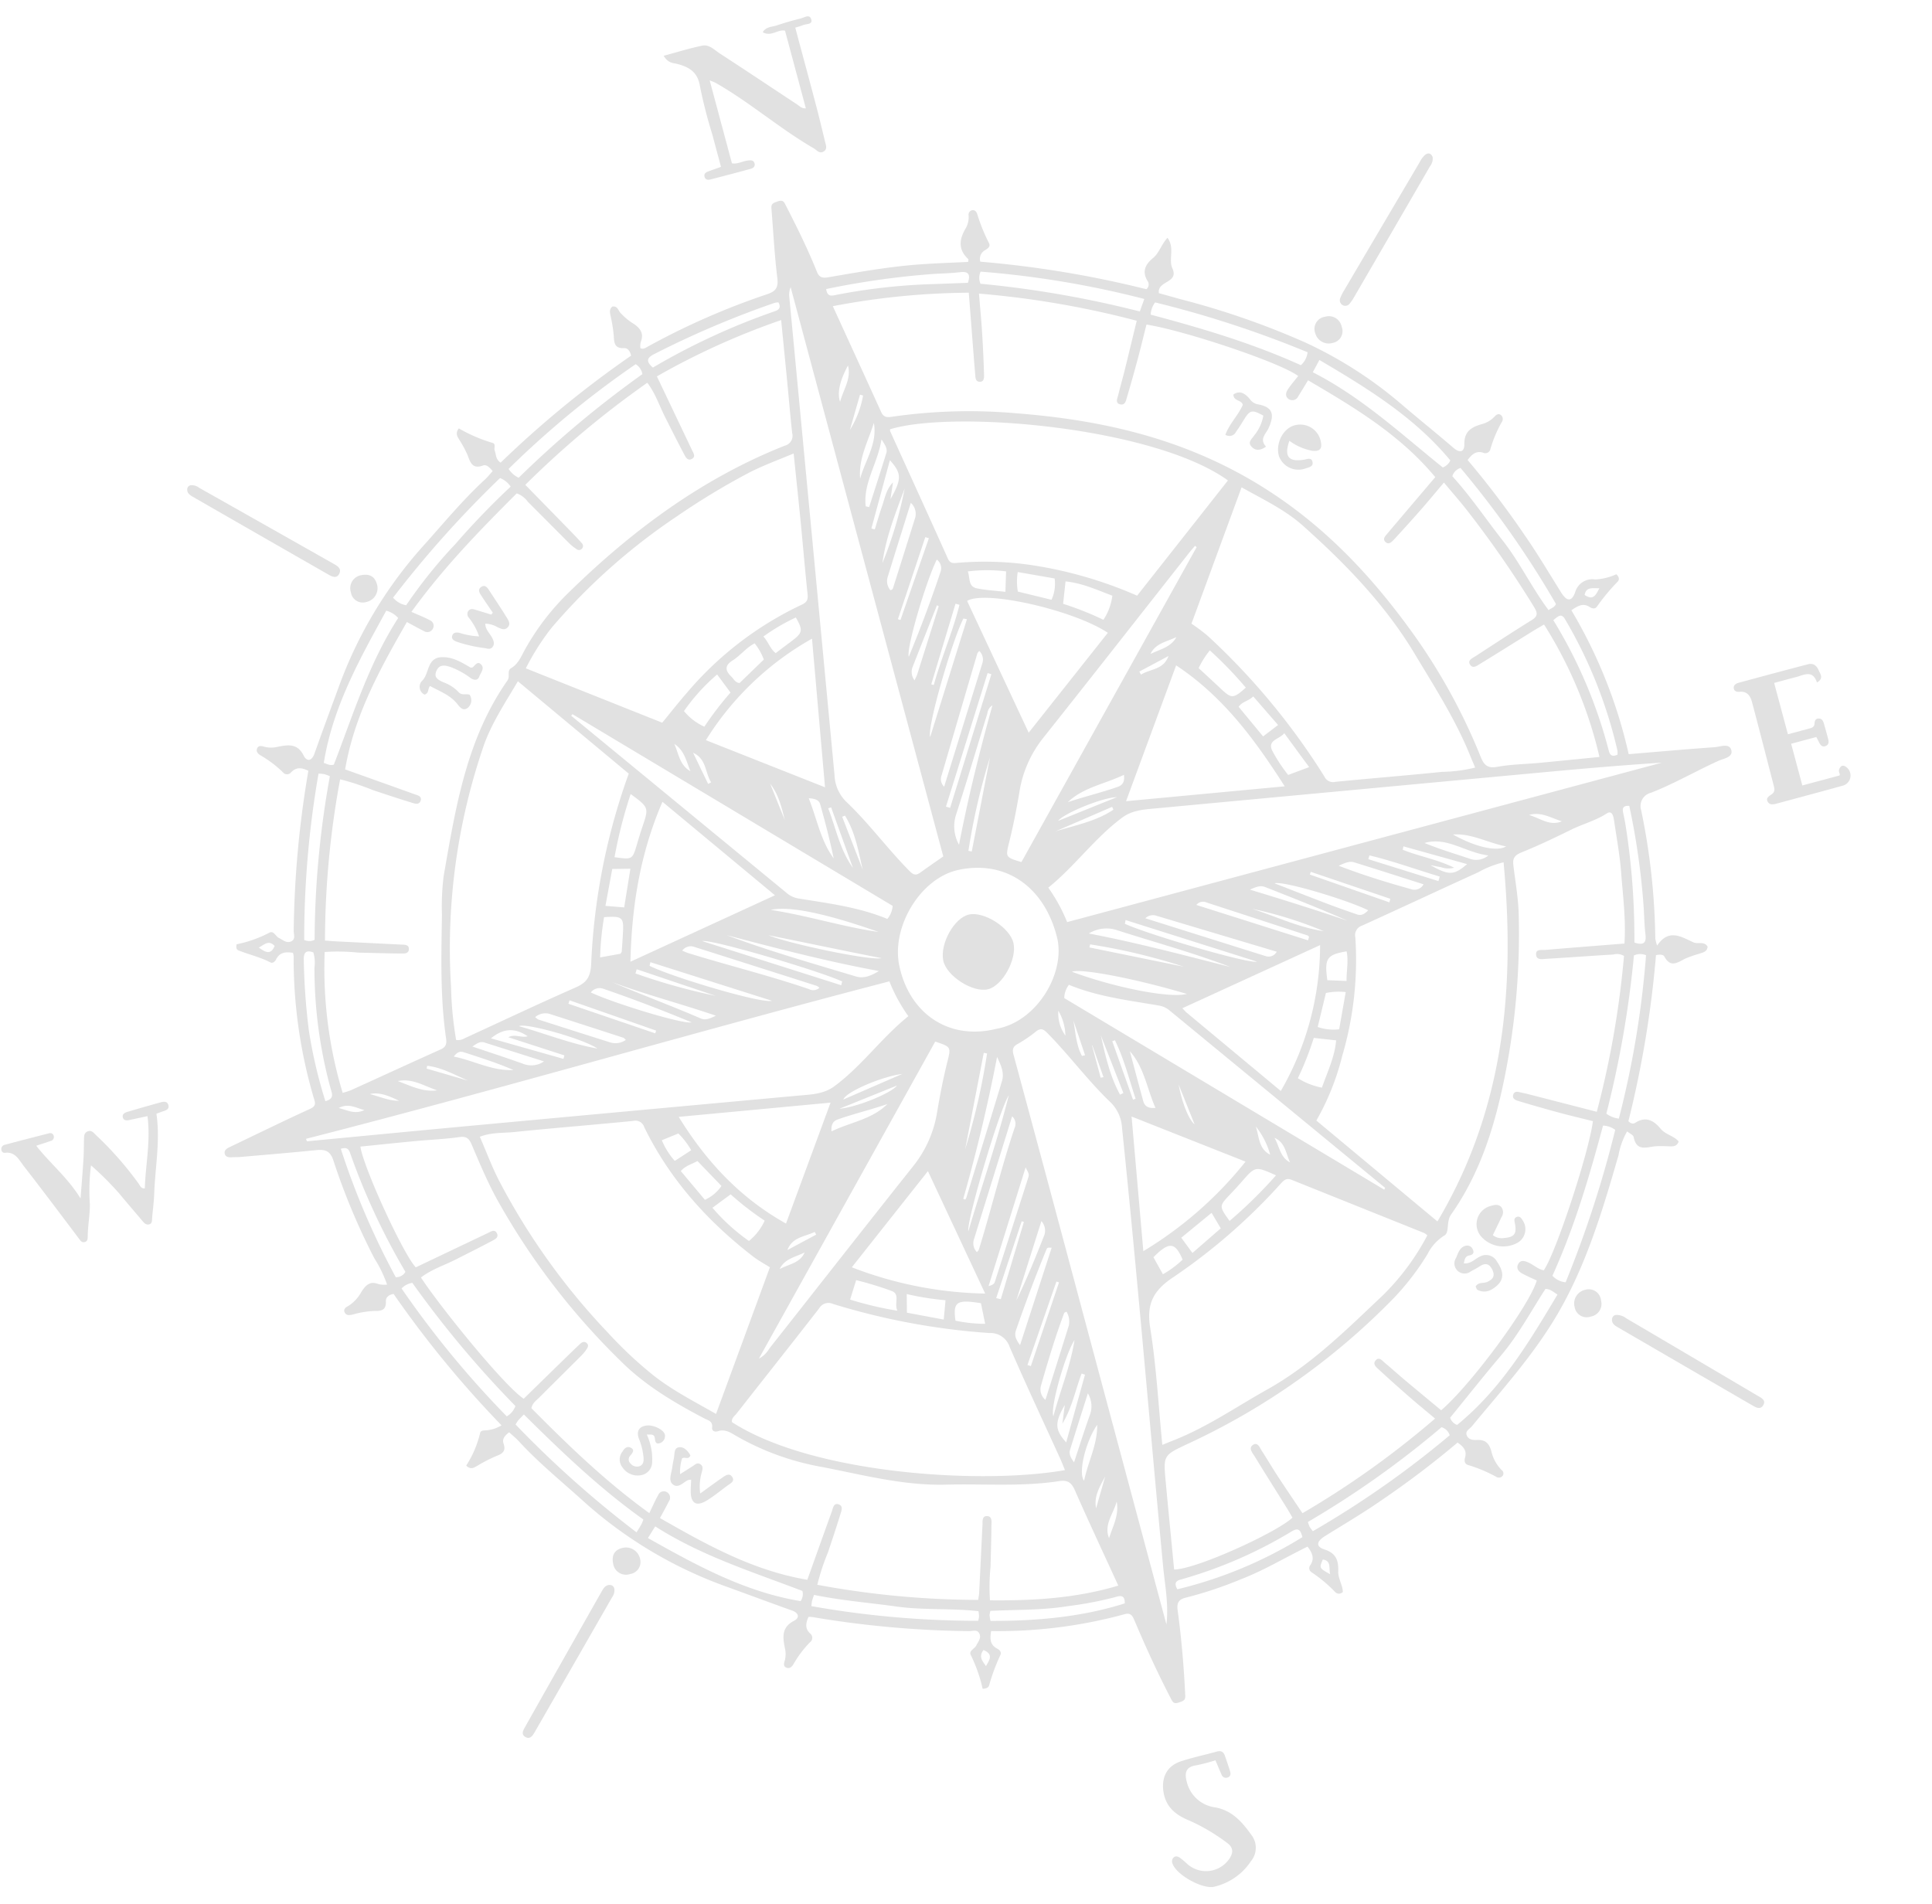 <svg xmlns="http://www.w3.org/2000/svg" width="343.582" height="338.679" viewBox="0 0 343.582 338.679">
  <g id="compass" transform="matrix(0.966, -0.259, 0.259, 0.966, -108.343, 18.459)" opacity="0.12">
    <path id="Path_2141" data-name="Path 2141" d="M176.994,117.554c-.348-.8-.778-1.471-1.369-1.412-2.07.2-2.063-1.137-2.207-2.557a20.069,20.069,0,0,0-.686-2.881c-.167-.649-.507-1.306.412-2.055a27.879,27.879,0,0,0,5.192,4.092c.477.321-.1.925-.043,1.4.082.708-.268,1.481.456,2.327a183.109,183.109,0,0,1,27.335-12.37c.047-.8-.215-1.484-.831-1.613-1.706-.358-1.486-1.392-1.217-2.64a26.9,26.9,0,0,0,.35-3.312c.057-.669-.031-1.391.752-1.734.948.1.806.954,1.118,1.506a10.989,10.989,0,0,0,1.465,2.133c1.086,1.157,1.762,2.289.63,3.8a3.131,3.131,0,0,0-.315,1.009c.463.371.885.177,1.293.072A129.327,129.327,0,0,1,232.4,99.8c1.57-.117,2.151-.69,2.38-2.311.577-4.09,1.443-8.139,2.187-12.205.143-.782.441-.864,1.32-.929,1.063-.079,1.13.3,1.281,1,.924,4.285,1.786,8.583,2.306,12.937.141,1.179.854,1.347,1.773,1.431,5.358.493,10.722.95,16.015,1.951,2.895.547,5.764,1.226,8.627,1.841.1-.264.2-.413.162-.471-1.335-2.1-.672-3.81.959-5.4a3.972,3.972,0,0,0,1.105-2.108.808.808,0,0,1,.747-.719c.55-.017.763.43.795.857a31.687,31.687,0,0,0,.673,5.514c.185.727-.461.943-1,1.092a1.752,1.752,0,0,0-1.334,1.757,185.536,185.536,0,0,1,27.249,12.374,1.069,1.069,0,0,0,.571-1.4c-.544-1.915.455-2.94,2.014-3.649,1.3-.592,2.011-1.922,3.411-2.809.829,2.089-.853,3.733-.567,5.463.479,2.9-3.184,1.388-3.464,3.648,1.118.66,2.329,1.372,3.538,2.088a141.7,141.7,0,0,1,19.323,13.114,73.815,73.815,0,0,1,13.588,14.895c2.3,3.373,4.722,6.662,7.022,10.034.85,1.245,1.7,1.232,2.036-.108.546-2.195,1.98-2.619,3.889-2.654a4.766,4.766,0,0,0,2.485-.658c.4-.251.92-.539,1.3.043a.933.933,0,0,1-.226,1.185,22.145,22.145,0,0,0-3.183,4.09.92.92,0,0,1-1.434.3c-1.1-.686-1.985-.239-2.988.551a161.333,161.333,0,0,1,6.412,15.753c1.333,3.721,2.388,7.541,3.553,11.321.552,1.79,1.348,2.1,2.4.606a3.162,3.162,0,0,1,4.026-1.293,10.477,10.477,0,0,0,3.886.083c.4.635.283,1.068-.106,1.326a36.352,36.352,0,0,0-4.689,3.312c-.454.417-.951.141-1.3-.25-.931-1.027-1.974-.74-3.285-.274a87.376,87.376,0,0,1,3.216,27.356c5.112.926,10.085,1.793,15.041,2.751,1.015.2,2.74-.066,2.77,1.242.031,1.368-1.707,1.121-2.7,1.285-4.368.719-8.65,1.895-13.065,2.376a2.433,2.433,0,0,0-2.484,2.545,118.954,118.954,0,0,1-3.483,22.7,7.085,7.085,0,0,0-.009,1.287c2.782-2.428,4.543-.4,6.38,1.115.692.571,1.931.251,2.237,1.4-.3.848-1.028.779-1.7.823a21.876,21.876,0,0,0-2.589.184c-1.48.275-3.042,1.05-3.59-1.312-.1-.419-.748-.589-1.376-.616a185.462,185.462,0,0,1-12.384,27.25c.36.636.774.7,1.109.589,2.149-.689,3.3.48,4.088,2.211.568,1.24,1.967,1.807,2.5,3.009-.548.757-1.144.6-1.756.413-.771-.229-1.538-.487-2.324-.642-1.58-.313-3.646.106-3.445-2.618.028-.378-.528-.8-.863-1.268a13.1,13.1,0,0,0-2.582,3.712c-5.186,8.583-10.418,17.116-17.592,24.274-6.046,6.032-13.183,10.612-20.079,15.525-.509.362-1.417.468-1.281,1.371.119.8.9,1.063,1.519,1.2,1.451.309,1.937,1.108,1.967,2.559a7.024,7.024,0,0,0,.9,3.747.726.726,0,0,1-.06,1.013.862.862,0,0,1-1.185-.1,25.437,25.437,0,0,0-4.24-3.294c-.623-.357-.528-.933-.216-1.456.67-1.12.178-1.984-.6-2.911a163.1,163.1,0,0,1-15.973,6.495c-3.661,1.316-7.428,2.338-11.151,3.482-1.7.52-2.039,1.372-.617,2.289,1.864,1.2,1.836,2.644,1.315,4.365-.378,1.251.138,2.55-.157,3.74a.929.929,0,0,1-1.359-.4,25.315,25.315,0,0,0-3.087-4.393.859.859,0,0,1,.11-1.318c1.079-.969.868-2.039.36-3.294-4.349.844-8.56,2.074-12.933,2.535a69.446,69.446,0,0,1-10.173.623c-1.356-.056-1.957.359-2.138,1.8-.634,5.023-1.537,10.006-2.61,14.956-.168.773-.438.868-1.322.931-1.061.076-1.128-.3-1.283-1-1.107-5.007-1.961-10.058-2.668-15.135-.119-.858-.274-1.55-1.4-1.526a85.159,85.159,0,0,1-23.709-3.253c-.544,1.221-.857,2.271.209,3.272.386.363.668.854.252,1.306A34.831,34.831,0,0,0,206.331,349c-.215.327-.582.43-1.258.265a26.772,26.772,0,0,0-.5-6.423c-.1-.753.984-.81,1.421-1.324.478-.561,1.2-.989,1.066-1.841-.14-.917-1.037-.756-1.633-.925a178.276,178.276,0,0,1-26.268-9.63,5.872,5.872,0,0,0-.688-.22c-.728.922-1.174,1.8-.492,2.907a.985.985,0,0,1-.451,1.538,19.122,19.122,0,0,0-3.791,2.965c-.364.348-.816.661-1.328.345-.593-.367-.3-.9-.049-1.3a4.433,4.433,0,0,0,.618-2.116c.125-2,.338-3.8,2.86-4.344,1.08-.232,1.187-1.1.1-1.847-3.36-2.319-6.683-4.692-10.029-7.029A76.557,76.557,0,0,1,145.1,298.6c-2.814-4.367-5.873-8.577-8.286-13.2-.364-.7-.838-1.34-1.25-1.993-.9.365-1.553.838-1.486,1.658.121,1.477-.667,1.718-1.884,1.839a27.059,27.059,0,0,0-3.615.786c-.658.16-1.32.463-1.93-.533a18.5,18.5,0,0,0,3.885-4.946c.256-.464.724-.285,1.166-.2a5.97,5.97,0,0,0,2.872-.151,185.683,185.683,0,0,1-12.484-27.533c-.837-.1-1.514.209-1.666.913-.321,1.479-1.176,1.488-2.338,1.143a15.428,15.428,0,0,0-3.867-.4c-.558-.021-1.23-.036-1.376-.691-.163-.733.489-.887,1.036-1.024a6.816,6.816,0,0,0,2.782-1.792c1.054-.942,2-1.528,3.32-.51a5,5,0,0,0,1.42.454,22.375,22.375,0,0,0-.974-5.085,117.288,117.288,0,0,1-2.534-18.728c-.107-1.9-1.023-2.315-2.571-2.566-4.449-.722-8.882-1.53-13.321-2.312-.425-.075-.839-.213-1.264-.3-.573-.112-1.2-.284-1.191-.949s.631-.831,1.2-.937c3.277-.614,6.553-1.239,9.83-1.846q2.821-.523,5.649-1c.742-.126,1.228-.334,1.191-1.277a87.932,87.932,0,0,1,3.057-25.7,3.773,3.773,0,0,0,.043-.626c-1.139-.491-2.2-.751-3.181.332-.3.334-.773.611-1.15.266-1.514-1.388-3.342-2.324-4.959-3.557-.246-.187-.283-.536.008-1.1a21.605,21.605,0,0,0,6.191-.493c.838-.147.867.923,1.362,1.354.6.521,1.055,1.338,1.985,1.148.864-.176.713-1.078.883-1.683a179.389,179.389,0,0,1,9.886-26.813c-.939-.843-1.861-1.249-3.021-.548a.92.92,0,0,1-1.414-.376,20.059,20.059,0,0,0-3.073-3.941c-.354-.369-.629-.858-.268-1.334.4-.525.918-.217,1.327.037a4.852,4.852,0,0,0,2.307.619c1.888.124,3.561.315,4.042,2.721.233,1.172,1.108,1.355,1.934.152,2.346-3.416,4.749-6.793,7.135-10.182a76.483,76.483,0,0,1,21.024-20.43c4.515-2.927,8.89-6.074,13.669-8.583C175.8,118.385,176.337,117.976,176.994,117.554Zm66.02-12.668c1.183,7.026,2.319,13.726,3.432,20.43.15.905.663,1.18,1.516,1.273a95.4,95.4,0,0,1,21.422,5.069c14.174,4.99,27.047,11.7,37.822,22.715,9.059,9.26,15.144,20.042,19.712,31.728a104.565,104.565,0,0,1,6.606,25.978c.179,1.55.6,2.388,2.4,2.533,2.509.2,4.982.842,7.477,1.265,3.451.585,6.906,1.143,10.525,1.74a76.429,76.429,0,0,0-3.42-25.3c-.869.241-1.577.422-2.278.634-3.492,1.056-6.977,2.137-10.476,3.167-.608.179-1.5.569-1.79-.284-.311-.914.653-1.02,1.267-1.219,3.763-1.222,7.52-2.471,11.31-3.607,1.266-.38,1.424-.891,1.068-2.126a186.919,186.919,0,0,0-6.778-19.033c-.878-2.144-1.921-4.221-2.98-6.527-1.83,1.271-3.379,2.381-4.964,3.439q-3.085,2.06-6.223,4.038c-.486.3-1.175.765-1.612-.006-.364-.642.268-.979.721-1.3.707-.5,1.419-.99,2.131-1.482,2.935-2.03,5.871-4.059,8.71-6.022-4.127-8.947-10.7-15.7-17.388-22.488-.886.841-1.633,1.572-2.4,2.276a1.167,1.167,0,0,1-1.668.185c-.668-.592-.4-1.3.131-1.781.775-.7,1.661-1.284,2.439-1.872-2.5-3.179-17.494-13.079-23.69-15.822-1.006,1.8-2,3.639-3.048,5.449-1.175,2.035-2.369,4.058-3.6,6.055-.331.534-.7,1.425-1.511,1.005-.9-.467-.223-1.181.08-1.736.711-1.3,1.479-2.572,2.2-3.87,1.451-2.627,2.882-5.265,4.382-8.008a163.425,163.425,0,0,0-25.842-11.926c-.462,2.525-.841,4.772-1.293,7q-.735,3.633-1.593,7.242c-.119.506-.341,1.187-1.108.919-.586-.2-.514-.755-.413-1.266.167-.848.3-1.7.463-2.552.733-3.933,1.468-7.865,2.233-11.966A132.423,132.423,0,0,0,243.014,104.886ZM122.6,217.444a15.041,15.041,0,0,0,1.547-.078c5.782-.96,11.557-1.95,17.343-2.885,1.022-.166,1.276-.766,1.38-1.64.864-7.332,2.981-14.374,4.99-21.44a43.312,43.312,0,0,1,2.064-6.536c5.193-11.172,10.2-22.476,19.962-30.66.7-.589.327-1.706,1.187-1.951,1.422-.4,2.243-1.508,3.166-2.478a43.913,43.913,0,0,1,10.424-7.98c13.648-7.658,28-13.341,43.671-15.162a1.807,1.807,0,0,0,1.856-1.807c.44-2.934.975-5.853,1.464-8.781.607-3.631,1.2-7.264,1.849-11.154a130,130,0,0,0-23.935,3.949c.907,4.924,1.768,9.6,2.632,14.268.111.6.393,1.353-.469,1.527-.838.169-.96-.674-1.088-1.228-.543-2.347-1.022-4.71-1.519-7.068-.477-2.259-.582-4.609-1.5-6.843a166.89,166.89,0,0,0-25.653,11.916c1.931,3.435,3.774,6.709,5.61,9.988.483.862.959,1.73,1.4,2.611a.718.718,0,0,1-.233.984.7.7,0,0,1-.976-.224,8.491,8.491,0,0,1-.883-1.185c-1.765-3.049-3.506-6.112-5.269-9.161a4.047,4.047,0,0,0-1.52-1.938c-7.976,4.6-15.914,9.3-23.54,15.5,1.139.925,2,1.543,2.755,2.265a1.075,1.075,0,0,1,.127,1.648,1.12,1.12,0,0,1-1.661-.077c-.821-.723-1.6-1.491-2.469-2.3-6.765,6.809-13.314,13.578-17.392,22.471,3.565,2.465,7.168,4.954,10.767,7.452.493.341,1.241.7.748,1.42-.469.689-1.155.2-1.646-.112-2.041-1.282-4.056-2.607-6.069-3.934a43.391,43.391,0,0,0-5.115-3.357,158.668,158.668,0,0,0-10.028,27.006c.714.247,1.286.455,1.864.642q5.471,1.766,10.945,3.525c.582.187,1.419.341,1.223,1.109-.236.927-1.125.564-1.732.4-2.383-.657-4.749-1.38-7.123-2.072A35.747,35.747,0,0,0,126,192.414,76.5,76.5,0,0,0,122.6,217.444Zm227.023,33.374c1.393-4.1,1.919-8.212,2.687-12.261.586-3.091.832-6.25,1.2-9.382.082-.716.142-1.871-.929-1.521-2.25.737-4.588.7-6.862,1.153-3.164.624-6.343,1.216-9.542,1.61-1.287.159-1.839.542-2.026,1.826-.417,2.874-.648,5.771-1.328,8.613a128.254,128.254,0,0,1-9.97,27.477c-3.96,7.955-8.613,15.32-15.484,21.047-1.21,1.009-1.081,3.04-2.116,3.293a8.264,8.264,0,0,0-3.774,2.441,46.116,46.116,0,0,1-7.626,5.873,123.3,123.3,0,0,1-42.343,15.671c-4.642.835-4.662.812-5.458,5.468-.884,5.161-1.735,10.329-2.6,15.475,3.776,1,19.467-1.666,22.715-3.464-.175-.633-.34-1.29-.536-1.936-1.043-3.431-2.115-6.853-3.123-10.294-.207-.706-.788-1.77.263-2.092.949-.292,1.013.856,1.228,1.515.537,1.645.991,3.317,1.531,4.962.821,2.5,1.687,4.984,2.559,7.548a158.886,158.886,0,0,0,27.132-10.151c-1.292-1.851-2.408-3.4-3.474-4.989-1.31-1.949-2.6-3.913-3.849-5.9-.336-.536-.965-1.273-.244-1.808.811-.6,1.155.323,1.52.84.855,1.212,1.658,2.461,2.508,3.676,1.654,2.363,3.326,4.714,4.966,7.036,6.178-2.926,19.945-13.858,22.4-17.887-.687-.582-1.472-1.191-2.186-1.872-.524-.5-.837-1.17-.25-1.8.608-.653,1.234-.274,1.8.174.811.643,1.344,1.605,2.3,2.068,2.758-2.25,13.128-18.03,15.317-23.356-1.8-1-3.645-1.99-5.453-3.039q-3.208-1.859-6.358-3.817c-.43-.268-1.063-.652-.678-1.322s.953-.319,1.452-.056c.329.173.664.333.987.515,3.656,2.06,7.309,4.124,11.145,6.289a164.86,164.86,0,0,0,11.853-25.518,2.514,2.514,0,0,0-1.805-.738c-3.873-.8-7.759-1.535-11.633-2.333-.673-.139-1.756-.169-1.614-1.136.166-1.126,1.17-.564,1.826-.446C340.3,249.085,344.85,249.937,349.622,250.818ZM181.465,323.792A158.061,158.061,0,0,0,208.4,333.8c.2-.472.371-.8.482-1.142,1.234-3.824,2.454-7.652,3.691-11.475.2-.622.31-1.616,1.163-1.388,1,.267.528,1.242.347,1.9-.639,2.324-1.348,4.63-2.022,6.945a35.442,35.442,0,0,0-1.656,5.773c7.442,2.076,14.862,3.609,22.719,3.384-1.068-6.314-2.142-12.335-3.069-18.379-.225-1.473-.767-2.13-2.251-2.292-6.729-.738-13.1-3.043-19.636-4.611-7.368-1.767-13.872-5.542-20.593-8.8a46.9,46.9,0,0,1-13.3-9.341c-.77-.79-1.519-1.619-2.811-1.535-.519.034-1.073-.281-.819-.916.432-1.077-.409-1.437-.962-1.946-4.471-4.122-8.688-8.446-11.748-13.78a125.319,125.319,0,0,1-13.808-33.682c-.8-3.388-1.265-6.8-1.746-10.23-.157-1.119-.469-1.72-1.766-1.875-2.568-.306-5.1-.888-7.657-1.322-3.257-.553-6.521-1.07-9.787-1.6-.449,3.755,2.421,20.535,3.952,23.289,4.644-.856,9.317-1.716,13.988-2.58.6-.111,1.355-.385,1.517.483.155.833-.685.951-1.241,1.079-2.347.541-4.711,1.019-7.068,1.518-2.257.479-4.61.569-6.772,1.487,1.792,5.531,9.166,22.24,12.056,25.555,3.242-1.822,6.518-3.665,9.8-5.5.808-.454,1.62-.9,2.439-1.335.413-.218.857-.273,1.15.178.31.48-.03.82-.366,1.1a7.518,7.518,0,0,1-1.052.754c-3.051,1.761-6.113,3.5-9.163,5.268-.672.389-1.471.634-1.919,1.51,4.577,8,9.295,15.92,15.42,23.453.954-1.1,1.6-1.93,2.343-2.671a1.078,1.078,0,0,1,1.649-.115,1.128,1.128,0,0,1-.087,1.663c-.725.82-1.491,1.6-2.3,2.463,6.812,6.767,13.58,13.317,22.466,17.388,2.435-3.516,4.887-7.07,7.357-10.613.363-.521.7-1.447,1.515-.886.752.518.13,1.265-.2,1.8-1.247,1.99-2.548,3.946-3.841,5.907A40.727,40.727,0,0,0,181.465,323.792Zm6.48-56.715c-.867-.942-1.686-1.7-2.354-2.58-6.231-8.164-10.8-17.12-12.774-27.274a1.639,1.639,0,0,0-1.608-1.586c-7-1.146-13.97-2.445-20.971-3.573-1.959-.315-3.908-1.013-6.1-.766.433,2.918.692,5.694,1.274,8.4a119.107,119.107,0,0,0,11.693,31.133,72.12,72.12,0,0,0,5.972,9.6c2.569,3.4,5.72,6.227,8.863,9.354Zm116.762,22.861c16.669-16.254,24.1-36.45,27.9-58.64a17.207,17.207,0,0,0-4.791.541c-7.472,1.24-14.93,2.575-22.4,3.811a1.792,1.792,0,0,0-1.732,1.733,60.445,60.445,0,0,1-7.717,19.753,44.9,44.9,0,0,1-7.41,9.9Zm-14.718-114a31.368,31.368,0,0,1,2.242,2.854,121.8,121.8,0,0,1,13.559,29.547,1.673,1.673,0,0,0,1.614,1.388c6.267,1.031,12.512,2.19,18.782,3.2a26.717,26.717,0,0,0,5.907.794c-.111-.8-.208-1.4-.279-2-.82-6.964-2.959-13.62-4.87-20.317-2.809-9.844-7.753-18.693-13.316-27.185-2.32-3.541-5.6-6.317-8.752-9.394ZM171.65,154.809c-3.165,3.122-6.431,5.961-8.852,9.515A110.863,110.863,0,0,0,146.1,204.209a64.125,64.125,0,0,0-1.578,9.37,2.3,2.3,0,0,0,1.6.088c7.11-1.211,14.206-2.506,21.333-3.6,2.135-.326,3.046-1.118,3.755-3.3a113.714,113.714,0,0,1,15.226-30.985Zm75.516,160.843c.921-.115,1.519-.2,2.116-.264,6.364-.716,12.384-2.88,18.543-4.446,8.72-2.217,16.449-6.7,24.282-10.924a43.2,43.2,0,0,0,10.222-8.155,3.012,3.012,0,0,0-.412-.531q-10.166-7.623-20.329-15.249c-.765-.577-1.272-.341-1.962.091a104.727,104.727,0,0,1-22.758,11.149c-4.131,1.358-5.957,3.347-6.4,7.7C249.768,301.828,248.339,308.558,247.165,315.652ZM229.28,315.5c-.107-.828-.172-1.5-.282-2.162-1.2-7.193-2.485-14.373-3.548-21.586a3.586,3.586,0,0,0-2.837-3.278,122.634,122.634,0,0,1-25.533-12.208,1.91,1.91,0,0,0-2.58.142c-6.31,4.777-12.666,9.493-19,14.245-.464.348-1.131.553-1.2,1.274C185.8,304.632,214.444,314.21,229.28,315.5Zm73.571-162.488c-10.222-12.564-43.782-24.753-55.678-24.345a1.1,1.1,0,0,0-.064.356c1.35,8.171,2.724,16.338,4.042,24.515.162,1.009.751,1.054,1.529,1.188a57.149,57.149,0,0,1,12.9,3.942,74.289,74.289,0,0,1,16.364,9.955ZM229.5,128.382c-3.19.434-6.069.678-8.912,1.328a129.437,129.437,0,0,0-14.049,4.1,109.114,109.114,0,0,0-26.6,13.338,42.91,42.91,0,0,0-6.33,5.809l20.923,15.618c1.96-1.4,3.733-2.74,5.577-3.975a60.516,60.516,0,0,1,23.785-9.865c1.105-.185,1.38-.629,1.535-1.615.653-4.152,1.4-8.289,2.091-12.436C228.187,136.68,228.815,132.666,229.5,128.382Zm25.388,93.09h109.5c-7.147-1.43-14.3-2.692-21.469-3.918q-33.75-5.772-67.5-11.522c-2.071-.354-4.141-.8-6.209.011-5.661,2.217-10.369,6.161-15.969,8.645A29.206,29.206,0,0,1,254.89,221.472Zm-140.71,2.175c.02.157.039.315.06.472,9.665,1.631,19.335,3.243,29,4.9q28.748,4.921,57.489,9.878c2.186.375,4.375.927,6.576.07,5.67-2.208,10.37-6.171,15.986-8.646a29.146,29.146,0,0,1-1.654-6.858C185.768,223.192,149.976,224.06,114.18,223.648ZM239.6,346.684c1.344-3.357,1.547-6.832,2.121-10.223,4.358-25.723,9.018-51.4,13.13-77.162a6.86,6.86,0,0,0-.757-4.8c-2.946-4.814-4.966-10.1-7.767-14.983-.475-.827-.893-1.052-1.737-.724a24.776,24.776,0,0,1-3.663,1.3c-1.07.233-1.354.655-1.351,1.73q.056,23.386.024,46.771Q239.6,317.641,239.6,346.684Zm-2.955-142.2V99.684a3.634,3.634,0,0,0-.709,1.776q-7.1,42.048-14.232,84.092a6.971,6.971,0,0,0,.741,4.98c2.953,4.808,4.97,10.092,7.767,14.977.485.846.921,1.005,1.749.69C233.571,205.586,235.194,205.014,236.647,204.484Zm1.187,32.063c7.374.635,14.494-6.5,14.619-12.882.179-9.08-5.029-15.67-13.76-16.163-6.943-.391-14.268,6.7-14.635,13.759C223.6,229.965,229.135,236.382,237.834,236.546Zm-59.773-28.381,27.886-4.757L190.93,182.173C184.7,190.033,180.852,198.675,178.062,208.166Zm107.377-25.771-14.856,21.022,27.935,4.751C295.529,198.752,292.106,189.947,285.439,182.394ZM179.21,237.039c2.7,9.023,6.841,16.765,13.513,23.268l13.224-18.721Zm104.6,23.279a51.838,51.838,0,0,0,13.468-23.246l-26.565,4.5c.269.486.367.71.505.906C275.352,248.335,279.486,254.189,283.813,260.318Zm-8.606-86.666c-4.777-5.445-19.135-13.046-22.7-11.952,1.485,8.388,2.972,16.8,4.507,25.465Zm-55.687,13.514c1.537-8.717,3.027-17.166,4.608-26.128a52.587,52.587,0,0,0-22.9,12.544Zm7.216,48.755-44.888,46.337a4.56,4.56,0,0,0,2.239-1.238c11.05-8.241,22.064-16.532,33.145-24.732a20.5,20.5,0,0,0,6.562-8.121c1.285-2.813,2.634-5.588,4.139-8.291C229.22,237.562,229.181,237.541,226.737,235.922Zm67.675-72.9-.232-.288c-.494.346-1,.679-1.48,1.039-11.142,8.328-22.26,16.689-33.44,24.967a20.463,20.463,0,0,0-6.545,8.136c-1.283,2.815-2.641,5.586-4.142,8.291-1.292,2.329-1.252,2.351,1.24,3.889Zm-114.9-.045-.291.213q14.458,20.231,28.917,40.461a4.178,4.178,0,0,0,1.707,1.393c4.95,2.231,10,4.277,14.311,7.6a3.914,3.914,0,0,0,1.517-2ZM297.037,282.04l.229-.287q-14.4-20.159-28.8-40.316a3.918,3.918,0,0,0-1.516-1.338c-5.031-2.334-10.21-4.377-14.636-7.777a3.956,3.956,0,0,0-1.414,2.069Zm-73.33-.543-4.194-23.662-17.5,13.012A68.906,68.906,0,0,0,223.707,281.5Zm33.3-23.66c-1.409,7.975-2.77,15.68-4.18,23.664a68.428,68.428,0,0,0,21.676-10.671Zm65.4-119.5c7.294,6.573,12.341,14.694,17.943,22.338a2.38,2.38,0,0,0,1.617-.858c-4.182-9.12-10.922-16.216-17.861-23.284ZM136.2,160.658c5.587-7.663,10.681-15.782,17.8-22.22a4.193,4.193,0,0,0-1.709-1.81c-6.775,7.068-13.618,14.057-17.738,23.273C135.024,160.173,135.423,160.668,136.2,160.658Zm161.65,163.575a2.021,2.021,0,0,0,.866,1.563c9.224-4.152,16.217-10.947,23.236-17.768-.592-.656-.985-1.294-1.8-1.523-3.533,3.175-6.775,6.675-10.714,9.4C305.527,318.605,301.713,321.45,297.852,324.234ZM154.528,307.967c7.091,6.924,14.165,13.722,23.321,17.865a2.209,2.209,0,0,0,.775-1.667c-7.7-5.573-15.778-10.7-22.307-17.869ZM297.215,120.974c8.23,4.738,16.2,9.633,23.47,15.606a3.7,3.7,0,0,0,1.748-1.917,188.438,188.438,0,0,0-23.891-15.584A3.96,3.96,0,0,0,297.215,120.974ZM154.066,134.7a3.869,3.869,0,0,0,1.9,1.908,86.368,86.368,0,0,1,11.3-8.266,138.464,138.464,0,0,1,12.111-7.3,4.143,4.143,0,0,0-1.431-1.959A189.9,189.9,0,0,0,154.066,134.7Zm.53,169.87c-6.047-7.317-10.915-15.374-15.684-23.541-.532.319-.909.525-1.263.765a6.3,6.3,0,0,0-.623.574,186.065,186.065,0,0,0,15.807,24.093c.569-.543.89-.823,1.18-1.133C154.22,305.11,154.384,304.852,154.6,304.572ZM337.561,281.1c-4.747,8.218-9.632,16.2-15.607,23.458a3.627,3.627,0,0,0,1.965,1.737,194.81,194.81,0,0,0,15.54-23.9A3.868,3.868,0,0,0,337.561,281.1ZM123.709,253.75a171.249,171.249,0,0,0,12.177,26.807,3.4,3.4,0,0,0,1.962-1.374,183.352,183.352,0,0,1-12.032-25.9A3.338,3.338,0,0,0,123.709,253.75Zm57.45-133.859a183.946,183.946,0,0,1,26.016-12.1,2.55,2.55,0,0,0-.692-2.016,166.748,166.748,0,0,0-26.65,12.132A4.318,4.318,0,0,0,181.159,119.891Zm115.685-1.9a168.988,168.988,0,0,0-26.856-12.231,2.638,2.638,0,0,0-.58,2.072,185.911,185.911,0,0,1,26.089,12.1ZM340.6,280.631a167.981,167.981,0,0,0,12.192-26.81,2.627,2.627,0,0,0-2.091-.52,182.323,182.323,0,0,1-12.02,25.9A4.564,4.564,0,0,0,340.6,280.631ZM124.829,189.861a166.262,166.262,0,0,1,10.156-27.4,8.707,8.707,0,0,0-.839-.6,8.8,8.8,0,0,0-.986-.373,171.047,171.047,0,0,0-10.123,27.916A2.159,2.159,0,0,0,124.829,189.861ZM269.045,337.408a170.426,170.426,0,0,0,27.921-10.174,2.159,2.159,0,0,0-1.033-1.763,166.992,166.992,0,0,1-27.314,10.121,6.1,6.1,0,0,0,.072.9A8.67,8.67,0,0,0,269.045,337.408ZM353.5,189.338a169.663,169.663,0,0,0-10.124-27.756,2.163,2.163,0,0,0-1.791,1.048c2.214,4.278,3.781,8.894,5.693,13.366,1.932,4.52,2.811,9.4,4.666,14.056C352.542,189.811,353.065,189.881,353.5,189.338ZM207.935,335.751c-4.593-1.8-9.42-2.689-13.911-4.592-4.522-1.916-9.158-3.556-13.59-5.781-.283.429-.466.672-.612.936-.114.206-.183.438-.358.872a168.561,168.561,0,0,0,27.973,10.2,4.339,4.339,0,0,0,.34-.692A8.048,8.048,0,0,0,207.935,335.751ZM352.3,192a84.955,84.955,0,0,1,3.513,25c-.019.894.418,1.224,1.317,1.053a3.653,3.653,0,0,0,.176-.706,82.044,82.044,0,0,0-2.946-24.955C354.009,191.073,353.283,191.573,352.3,192Zm-233.05,26.07c1.684.017,1.493-.989,1.481-1.818a81.255,81.255,0,0,1,2.791-21.618,6.569,6.569,0,0,0,.514-2.671c-1.267-.865-1.726-.3-2.012.938a115.579,115.579,0,0,0-2.369,12.363A85.694,85.694,0,0,0,119.25,218.068ZM243.1,341.146a75.962,75.962,0,0,0,23.877-3.2c.018-1.266-.215-1.848-1.5-1.5a79.593,79.593,0,0,1-21.333,3.182C243.14,339.62,242.8,340.036,243.1,341.146Zm-9.689,0c.442-1.465-.377-1.552-1.341-1.518a63.926,63.926,0,0,1-8.475-.618c-4.613-.453-9.042-1.784-13.6-2.764a3.945,3.945,0,0,0-.347.709,7.836,7.836,0,0,0-.1,1.019C217.4,340.1,225.286,341.506,233.407,341.147Zm-24.129-234a120.353,120.353,0,0,1,23.544-4.063c.833-.049,1.255-.4,1.025-1.355a3.3,3.3,0,0,0-.7-.09,166.934,166.934,0,0,0-23.036,3.253C208.613,105.224,208.391,105.783,209.278,107.143Zm33.375-5.507c-.182,1.492.716,1.408,1.529,1.468a106.082,106.082,0,0,1,16.49,2.467c2.209.517,4.423,1.016,6.616,1.519.862-1.316.648-1.977-.887-2.193s-3.029-.586-4.54-.9A146.025,146.025,0,0,0,242.653,101.636ZM125.138,251.079a119.66,119.66,0,0,1-4.033-23c-.061-.9-.506-1.15-1.4-1.111a135.815,135.815,0,0,0,3.525,24.582A1.918,1.918,0,0,0,125.138,251.079Zm226.239.029c1.424.925,2.058.643,2.27-.86.215-1.524.589-3.025.9-4.534a129.185,129.185,0,0,0,2.248-18.316c-.969-.342-1.331-.021-1.372.882-.049,1.109-.142,2.218-.272,3.32A129.161,129.161,0,0,1,351.376,251.109ZM185.825,179.375a82.285,82.285,0,0,0-5.678,10.1c2.953,1.256,2.951,1.254,4.444-1.177.548-.892,1.1-1.787,1.677-2.657C188.346,182.537,188.352,182.541,185.825,179.375Zm83.2,100.907a82.644,82.644,0,0,0,10.083-5.694c-3.129-2.54-3.125-2.534-6.129-.519-.872.585-1.765,1.137-2.66,1.689C267.894,277.255,267.891,277.252,269.028,280.283Zm22-18.643c1.72-2.51,3.616-4.688,4.624-7.471l-3.729-1.446a54.764,54.764,0,0,1-4.591,6.192A12.682,12.682,0,0,0,291.026,261.64Zm-22.168-95.025a53.514,53.514,0,0,1,6.191,4.606,10.026,10.026,0,0,0,2.642-3.735c-2.4-1.72-4.614-3.565-7.382-4.606C269.814,164.152,269.372,165.292,268.858,166.615Zm-70.055.967a9.982,9.982,0,0,0,2.783,3.62,56.932,56.932,0,0,1,6.063-4.659l-1.465-3.722A34.482,34.482,0,0,0,198.8,167.582Zm-9.608,91.239a52.457,52.457,0,0,1-4.634-6.08l-3.744,1.465a34.847,34.847,0,0,0,4.743,7.386A10.012,10.012,0,0,0,189.195,258.821ZM289.177,183.9c.94,1.494,1.892,2.984,2.82,4.49,1.423,2.311,1.7,2.385,4.38,1.034a70.06,70.06,0,0,0-4.461-8.056A15.525,15.525,0,0,0,289.177,183.9Zm-93.353,24.141c6.556,4.681,13.455,8.811,20.287,13.04,1.3.807,2.756.535,4.205.128C211.915,217.209,203.862,212.642,195.824,208.039Zm-8.355.605c.386.3.611.5.865.665,6.331,3.99,12.9,7.6,19.115,11.769a1.64,1.64,0,0,0,1.875.27,1.982,1.982,0,0,0-.359-.446q-9.6-6.166-19.21-12.316A1.886,1.886,0,0,0,187.469,208.644Zm64.812-37.8c-.24.18-.369.232-.427.327q-5.883,9.637-11.748,19.285a1.862,1.862,0,0,0-.1,2.092c4.193-6.659,8.233-13.069,12.267-19.482A2.1,2.1,0,0,0,252.282,170.841ZM224.3,264.232c.17.105.274.209.316.187a.7.7,0,0,0,.267-.248c3.838-6.129,7.692-12.25,11.5-18.4.836-1.352.529-2.866.266-4.366Q230.948,253.12,224.3,264.232Zm-.1,9.78c.25-.19.376-.243.436-.338,4.026-6.365,7.589-13.012,11.767-19.285a1.78,1.78,0,0,0,.1-2.093c-4.2,6.658-8.251,13.064-12.288,19.478A2.259,2.259,0,0,0,224.2,274.012Zm-23.967,2.305a61.382,61.382,0,0,0,7.608,4.091c-.258-1.441,1.249-2.636-.018-3.619a61.289,61.289,0,0,0-5.653-3.534Zm89.289-40.111L270.467,224.46a1.934,1.934,0,0,0-1.97-.047c6.5,4.135,12.733,8.108,18.975,12.073A1.624,1.624,0,0,0,289.522,236.207ZM252.05,180.792a1.937,1.937,0,0,0-1.253,1.171c-3.321,5.277-6.573,10.6-9.961,15.83a6.7,6.7,0,0,0-.949,5.408C243.566,195.636,247.619,188.285,252.05,180.792Zm6.04,43.635c7.78,3.761,15.253,8.058,22.774,12.272-5.757-4.189-11.9-7.746-17.862-11.6A5.948,5.948,0,0,0,258.09,224.428Zm42.8-25.4c-1.165.828-3.162.377-2.9,2.329a27.293,27.293,0,0,0,1.642,5.016l3.964-.377C302.668,203.615,301.831,201.457,300.89,199.028Zm-125.3.271a50.613,50.613,0,0,0-2.532,6.734l3.677.309c.145-.153.27-.226.307-.331q.519-1.484,1.011-2.976C179,200.2,178.835,199.936,175.592,199.3Zm4.3,53.194a7.111,7.111,0,0,0,3.482-1.62l-2.973-5.38c-1.142.28-2.264.239-3.324.954Zm119.627-6.17a11.18,11.18,0,0,0-3.443-.759l-2.978,5.461a8.609,8.609,0,0,0,3.579,1.388C297.607,250.418,298.511,248.48,299.517,246.322Zm-30.949-84.454-6.035-2.8a10.14,10.14,0,0,0-.88,3.363l5.4,2.957A6.859,6.859,0,0,0,268.568,161.868ZM214.059,159.2c-1.65.351-2.993,1.436-4.562,1.919-1.68.517-1.749,1.447-.956,2.747.308.505.367,1.2,1.113,1.45l5.23-2.907A10.161,10.161,0,0,0,214.059,159.2Zm22.79,129.152c-.233.055-.4.043-.452.115-2.663,3.711-5.048,7.6-7.4,11.514a2.43,2.43,0,0,0,.166,2.557c2.567-4.031,5.022-7.865,7.454-11.714A3.512,3.512,0,0,0,236.848,288.349Zm-77.7-75.049c.227.29.307.465.443.553q5.61,3.615,11.233,7.208a3.24,3.24,0,0,0,2.852.323c-.14-.213-.2-.4-.332-.49q-5.828-3.788-11.67-7.556A2.783,2.783,0,0,0,159.144,213.3Zm88.206-71.053c-2.586,4.082-5,7.875-7.391,11.684a2.471,2.471,0,0,0-.148,2.37c.406.07.527-.177.651-.372q3.489-5.463,6.964-10.934A2.657,2.657,0,0,0,247.35,142.248Zm-77.51,69.375c3.526,2.965,14.337,9.719,15.934,9.771-4.624-3.542-9.1-6.8-13.7-9.887A1.968,1.968,0,0,0,169.84,211.623ZM249.2,153.2c-2.894,3.279-9.433,14-9.281,15.4,3.342-4.369,6.455-8.716,9.4-13.182A1.9,1.9,0,0,0,249.2,153.2Zm47.9,45.4,3.1-1.27-2.952-6.06c-1,.6-2.133.373-2.986,1.118Zm-117.887-7.2c-.977,2.051-1.91,4.009-2.87,6.022l3.149,1.126,2.848-6.354Zm31,86.579-.826,3.2,6.006,2.881,1.2-3.239A49.358,49.358,0,0,1,210.211,277.974Zm49.749,2.96,1.214,3.134,6-2.927-.863-3.083Zm-32.638,11.023,9.913-15.266c-.577-.221-.784-.191-.874-.073-3.15,4.113-6.159,8.327-9.064,12.616C226.8,289.974,226.819,290.717,227.322,291.957Zm90.53-60.566c-3.729-2.389-7.3-4.7-10.906-6.971-.754-.475-1.611-.325-2.82-.128,3.925,2.853,7.733,5.222,11.6,7.5A1.85,1.85,0,0,0,317.852,231.391Zm-101.975-72.96c.618,1.17.575,2.385,1.341,3.414,1.138-.46,2.214-.9,3.291-1.33,2.291-.922,2.487-1.331,1.812-3.866A35.417,35.417,0,0,0,215.877,158.431ZM259.5,161.9c.4-1.33.719-2.363,1.06-3.484a27.738,27.738,0,0,0-6.579-1.754c.129,1.225-.678,2.592.775,3.322S257.8,161.23,259.5,161.9Zm12.64,77.418c-8.126-5-17.053-9.316-18.707-9.092C260.085,234.925,268.959,239.3,272.139,239.321Zm-90.668-30.153-.309.59c3.385,3,17.535,11.708,19.4,11.63ZM292.3,224.362c2.883,2.112,5.541,4.081,8.223,6.016,1.5,1.08,3.024,2.123,4.558,3.148.716.479,1.4.162,2.065-.219C303.958,230.508,293.881,224.282,292.3,224.362ZM251.631,164.83l-.57-.28c-2.8,3.058-11.237,16.877-11.176,18.833Zm-27,115.546c.991.014,1.155-.251,1.319-.507q5.215-8.087,10.42-16.182c.416-.65.378-.674.092-1.989Zm-11.443-58.46.326-.613c-3.615-2.986-20.6-13.376-22.16-13.365Zm23.707,26.619c-2.4,2.19-13.254,20-13.2,21.479C228.175,262.7,232.846,255.805,236.894,248.534Zm58.53-12.84.339-.544c-.055-.1-.084-.249-.169-.3q-7.909-5.164-15.829-10.311a1.533,1.533,0,0,0-1.893-.065Zm-72.886,47.268c-4-1.8-4.759-1.534-5.181,1.824a25.383,25.383,0,0,0,4.953,1.909C222.388,285.428,222.459,284.266,222.538,282.962ZM253.3,175.4l-.6-.368-13.3,21.025.656.4Q246.673,185.929,253.3,175.4Zm11.731,48.414-.306.6c3.509,2.919,19.4,12.613,20.943,12.584Zm36.514,15.55c-3.567-.336-4.154.183-4.638,4.069l3.267,1.016C300.608,242.7,301.45,241.148,301.542,239.363ZM147.013,215.455c2.7,1.8,5.331,3.508,7.906,5.293a3.944,3.944,0,0,0,3.705.558c-3.288-2.1-6.327-4.059-9.378-6C148.539,214.86,147.841,215.181,147.013,215.455Zm97.011-74.761c2.9-2.946,3.125-3.913,1.7-6.73L239.4,144.844l.545.316c.782-1.239,1.536-2.5,2.356-3.711.842-1.246,1.459-2.667,2.931-3.521Q244.626,139.312,244.024,140.695Zm11.1,145.674a17.609,17.609,0,0,0,4.057-1.6c-.461-3.391-1.494-3.758-4.9-1.758C254.54,284.045,254.806,285.1,255.123,286.368Zm-18.375,17c-2.021,3.166-3.85,6.008-5.651,8.867-.455.723-.228,1.443.1,2.348,1.693-2.575,3.214-4.971,4.824-7.3A4.427,4.427,0,0,0,236.748,303.366Zm2.7-162.583.555.279c1.813-2.821,3.639-5.635,5.426-8.472.417-.662.21-1.372-.189-2.585C243.456,134.027,240.045,136.645,239.445,140.784ZM162.088,221.77l.314-.558-8.791-5.7c1.336-.3,2.14.739,3.37.727-1.768-2.052-3.779-2.531-6.4-1.335Zm11.884-10.943c4.47,3.511,9.1,6.8,13.559,10.32.733.578,1.51.446,2.728.225C184.646,217.618,179.143,214.492,173.973,210.828Zm63.146,89.2-.531-.346c-1.848,2.575-3.249,5.478-5.614,7.722l1.284-3.1c-2.6,2.58-2.858,3.807-1.491,6.493Zm-15.061-85.547c-8.253-5.653-14.156-8.611-17.492-8.752C210.814,208.5,216.175,211.976,222.058,214.481ZM216.214,188.3c.472,3.975.094,7.841,1.518,11.465.189-3.318.213-6.608.172-9.9C217.894,189.034,217.25,188.644,216.214,188.3Zm43.5,58.234c0,3.06-.012,6.12.006,9.179.005,1,.566,1.527,1.786,1.737C260.924,253.691,261.442,249.951,259.715,246.537ZM330.3,229.415c-3.874-1.592-6.21-5.163-10.39-5.077,2.268,1.73,4.671,3.209,7.021,4.769A3.333,3.333,0,0,0,330.3,229.415ZM175.24,240.274a12.783,12.783,0,0,0,1.27,4.15l3.311-1.077a13.86,13.86,0,0,0-1.434-3.473Zm140.9-16.329c-.093.183-.186.364-.28.547,2.48,1.884,5.394,3.178,8.009,5.457a3.893,3.893,0,0,1-2.258-.713c-.577-.246-1.132-.544-1.7-.819,2.715,2.655,3.543,2.843,6.345,1.511ZM260.532,200.9c3.111-.188,6.192-.1,9.255-.325.979-.072,1.488-.585,1.64-1.785C267.668,199.495,263.893,199.063,260.532,200.9Zm-55.746,45.663c3.7-.7,7.505-.188,10.861-2.118-3.092.221-6.175.118-9.24.361C205.485,244.877,204.995,245.419,204.786,246.561Zm83-22.248c5.394,3.357,10.376,6.527,15.287,9.808-4.088-3.3-8.3-6.4-12.5-9.518C289.866,224.073,289.109,224.076,287.789,224.314Zm-66.43-5.2c-6.139-3-12.224-6.11-18.351-9.136C206.072,212.362,219.437,219.123,221.358,219.115Zm-78-2.792c3.306,1.646,5.965,4.286,9.635,5.059-2.481-1.969-5.12-3.661-7.754-5.361C144.62,215.624,144.073,215.763,143.355,216.323Zm25.041,5.238c-1.931-2.288-11.1-7.757-12.455-7.46C160.189,216.623,164.031,219.53,168.4,221.562ZM236.7,271.646c-2.788,4.368-5.372,8.42-7.957,12.47,2.807-3.2,5.339-6.586,7.853-9.983A2.5,2.5,0,0,0,236.7,271.646ZM236.9,309.2c-2.87,2.464-5.558,7.562-4.815,8.993C233.642,315.095,236.071,312.584,236.9,309.2Zm2.87-173.445c1.727-2.923,4.624-5.245,4.914-8.928C242.874,129.713,240.387,132.228,239.767,135.755ZM239.7,151.3a71.627,71.627,0,0,0,7.252-11.782C244.278,143.289,241.489,147,239.7,151.3Zm-2.785,142.295c-2.35,2.134-7.359,10.607-7.145,12.121C232.2,301.514,235.041,297.838,236.916,293.591Zm83.642-62.071.425-.72c-3.707-2.279-7.268-4.8-11.1-6.871l-.362.6Zm-47.694,2.973a106.912,106.912,0,0,0-15.048-8.14l-.257.495ZM247.386,161.3l-.258-.249c-2.379,3.206-4.766,6.407-7.13,9.624a2.47,2.47,0,0,0-.175,2.249c.359-.446.567-.659.724-.9Q243.973,166.67,247.386,161.3Zm77.8,62.885c3.313,3.222,6.756,5.023,8.582,4.5C330.72,227.183,328.418,224.808,325.187,224.19Zm-74.175-62.17-.622-.381-7.88,12.732.395.242C245.433,170.309,248.591,166.389,251.012,162.02Zm-24.1,93.791a119.726,119.726,0,0,0,8.178-15.458l-.536-.267Zm22.316-66.185a115.425,115.425,0,0,0-8.007,15.061l.544.268ZM225.392,282.79l.743.395,7.52-12.206-.348-.21Zm-59.561-70.8-.358.538,13.551,9.083.285-.429Zm61.852,83.724.532.351q4.342-6.539,8.684-13.079l-.4-.266Zm21.142-146.543c-.186-.12-.373-.24-.56-.361q-4.243,6.419-8.485,12.837l.4.257Q244.5,155.537,248.824,149.169Zm-70.036,60.575-.4.667a108.218,108.218,0,0,0,12.736,7.536Zm119.758,25.1a70.239,70.239,0,0,0-11.277-7.14C291.019,230.1,294.413,233.072,298.546,234.843Zm12.6-1.928.321-.569-12.421-8.295c-.093.143-.185.284-.277.427Zm-55.106,20.631.643-.129-1.223-10.951C255.31,246.195,255.139,249.926,256.035,253.545Zm1.012-48.2c3.63-.148,7.41.168,10.961-1.056l-.08-.547Zm-37.467,34.608c-3.733-.5-10.534.5-11.311,1.685Zm.059-49.076-.549.045c.413,3.791.1,7.657,1.5,11.35Q220.113,196.574,219.639,190.876Zm2.551,12.2c.116-3.364.448-6.826-.557-10.13l-.531.062Zm35.841,51.928.479-.042c-.221-3.672-.144-7.372-.859-11l-.5.044Q257.593,249.507,258.031,255.007ZM269.2,202.3c-2.624-.626-10,.379-11.2,1.369ZM132.613,217.959c2,1.408,3.822,3.089,6.329,3.4C136.92,220.023,135.22,218.085,132.613,217.959Zm74.566,25.088c3.445.564,9.9-.394,10.954-1.34Zm35.71-127.275c-2.17,2.294-3.144,4.237-3.032,5.881C240.946,119.726,242.862,118.238,242.888,115.772Zm-6.171,207.5c-1.074,1.936-3.305,3.325-3,5.948C234.929,327.347,236.547,325.686,236.717,323.274Zm102.422-98.931c1.73.987,3,2.919,5.366,2.6C342.806,225.885,341.38,224.268,339.138,224.343ZM199.6,181.2l.584-.126c-.6-1.966.294-4.255-1.732-5.909Q199.022,178.181,199.6,181.2Zm79.227.561.15.6c1.877-.575,4.1.226,5.579-1.927Zm-83.195-8.988c.3,1.836-.067,3.912,1.506,5.428C196.9,176.335,197.069,174.365,195.629,172.772Zm91.153,4.771c-1.822.364-3.858.077-5.244,1.717C283.353,178.88,285.342,179.075,286.782,177.543Zm-8.9,87.71c.121,1.9-.569,3.991,1.171,5.514A14.142,14.142,0,0,0,277.886,265.253Zm-86.138-.334,5.651-1.324-.138-.535C195.363,263.453,193.211,262.877,191.748,264.919Zm-2.207,2.91c1.758-.43,3.763-.067,5.045-1.7C192.821,266.5,190.857,266.266,189.541,267.829Zm92.57,5.18c-.312-1.715.107-3.649-1.541-4.936C281.037,269.74,280.618,271.656,282.111,273.009Zm-143.75-56.327-.221.457,6.57,3.979C142.667,219.516,140.8,217.634,138.361,216.682Zm128.2,37.853c-.261,3.26.123,6.446.906,7.544C267.149,259.389,266.856,256.962,266.565,254.534Zm-15.291-9.4.572.029-.406-6.5C251.25,240.836,250.776,243.007,251.274,245.138Zm-7.179-123.509-.481-.291-3.367,5.6A17.269,17.269,0,0,0,244.094,121.629Zm-33.832,62.4q.418,3.445.838,6.89C211.148,188.576,211.208,186.235,210.263,184.029Zm25.646,134.405c-1.358,1.484-2.9,2.862-3.036,5.062ZM121.222,219.862c1.437.786,2.414,1.86,4.319,1.54C124.106,220.583,123.156,219.444,121.222,219.862ZM249.3,236.291a6.722,6.722,0,0,0,.07,4.593A9.193,9.193,0,0,0,249.3,236.291Zm4.184,13.449.513.041q-.226-2.982-.451-5.964l-.062.017ZM127.208,218.9c1.575.874,2.96,2.044,4.711,2.5C129.993,219.686,128.6,218.935,127.208,218.9Zm-12.326-30.284c.915,1.093,1.68,1.915,2.8.458C116.935,187.695,115.97,188.39,114.882,188.616Zm246.8.013c-1.151-.248-2.162-.923-2.845.474C360.1,190.556,360.776,189.588,361.682,188.629ZM207.006,342.646c-1.165.9-.719,1.788-.32,2.884C207.616,344.587,208.537,343.863,207.006,342.646Zm63.028,2.949c.037-1.191.848-2.235-.587-2.865C268.426,344.033,268.426,344.033,270.034,345.595Z" transform="translate(-4.663 -3.717)"/>
    <path id="Path_2142" data-name="Path 2142" d="M240.872,50.369c2.528,0,4.841-.106,7.136.043,1.244.08,1.878,1.33,2.639,2.174,3.686,4.088,7.306,8.234,10.962,12.349.312.351.511.849,1.266,1.013V51.655c-1.1-.629-2.693.468-3.9-.778.864-.817,1.838-.459,2.7-.514,1.48-.094,2.968-.122,4.451-.091.654.014,1.774-.42,1.776.669,0,.952-1.06.491-1.668.577-.475.068-.961.054-1.462.078,0,4.788.013,9.469-.006,14.152-.009,2.288-.069,4.576-.128,6.865-.016.6.1,1.322-.682,1.558-.865.261-1.1-.528-1.568-1-4.936-4.954-8.837-10.817-13.812-15.734-.216-.213-.479-.379-.928-.728V71.985c.885.429,1.9.111,2.858.252.507.073,1.035.159,1.021.822-.011.536-.438.733-.9.735q-3.709.013-7.42-.026c-.445-.005-.889-.172-.884-.738s.438-.7.888-.741c.73-.074,1.462-.123,2.395-.2,0-2.017,0-3.972,0-5.927a87.389,87.389,0,0,1,.1-8.9c.264-2.513-.947-3.758-2.823-4.84C242.231,52.041,241.327,51.93,240.872,50.369Z" transform="translate(-20.045 0)"/>
    <path id="Path_2143" data-name="Path 2143" d="M71.378,233.736a34.516,34.516,0,0,0-1.989,6.632c-.494,1.864-1.335,3.59-1.853,5.432-.12.43-.271.867-.83.819-.523-.045-.627-.494-.794-.9-2.015-4.98-4.008-9.969-6.1-14.92-.544-1.291-.788-2.959-2.69-3.189a.583.583,0,0,1-.409-.733.741.741,0,0,1,.786-.642q4.08.005,8.159.063a.637.637,0,0,1,.672.72.714.714,0,0,1-.752.667c-.838.065-1.679.1-2.707.159,1.6,3.74,3.935,6.9,5.186,11.1.874-2.5,1.614-4.556,2.31-6.627.373-1.108.667-2.242,1-3.363.16-.535.291-1.109.978-1.208.711-.1.952.448,1.224.931A60.062,60.062,0,0,1,78.74,239.13c.124.374.142.888.816,1.051,1.208-4.044,3.2-7.838,3.783-12.3-1.127-.058-2.207-.111-3.287-.169-.45-.025-.936-.118-.994-.635-.074-.655.468-.834.976-.849,2.039-.061,4.079-.093,6.119-.107.551,0,1.234.012,1.281.75.058.892-.689.859-1.308.905-.3.023-.607.053-1.138.1-.553,4.814-2.7,9.167-4.1,13.755-.415,1.356-.98,2.667-1.455,4.007-.145.411-.206.895-.757.909-.594.016-.821-.456-1.037-.916-.919-1.956-1.861-3.9-2.762-5.867A54.529,54.529,0,0,0,71.378,233.736Z" transform="translate(0 -19.148)"/>
    <path id="Path_2144" data-name="Path 2144" d="M428.985,230.356c-.129-2.452-1.906-1.888-3.384-1.905-1.346-.015-2.694,0-3.992,0V237.9c1.457,0,2.742,0,4.027,0,.457,0,.853-.07,1.026-.586.143-.428.361-.83.913-.71.609.132.7.63.707,1.149.014.865.026,1.731.025,2.6,0,.567-.005,1.2-.732,1.3-.742.107-.9-.48-1.011-1.053-.057-.29-.128-.577-.206-.92h-4.63v7.678h6.822c.264-.1-.017-.664.2-1,.457-.7.988-.717,1.449-.029a1.868,1.868,0,0,1-1.445,2.924c-4.077.043-8.154.03-12.231.039-.64,0-1.34-.03-1.5-.778-.152-.726.54-.867,1.05-1.055.75-.276.734-.9.739-1.527.04-5.069.1-10.138.114-15.208,0-1.1-.3-2.1-1.624-2.337-.451-.081-.9-.282-.878-.793.029-.606.554-.8,1.069-.806,4.265-.012,8.53-.018,12.8.013.944.006,1.415.613,1.549,1.536C429.953,229.1,430.38,229.928,428.985,230.356Z" transform="translate(-38.936 -19.22)"/>
    <path id="Path_2145" data-name="Path 2145" d="M257.649,407.262a30.891,30.891,0,0,1-3.535-.025c-1.9-.222-2.37.791-2.38,2.391a6.006,6.006,0,0,0,3.728,5.721c2.794,1.334,3.951,3.79,4.933,6.407a3.735,3.735,0,0,1-1.287,4.468,10.743,10.743,0,0,1-7.49,2.695c-2.1-.053-5.921-3.736-6.094-5.847a.989.989,0,0,1,.372-.985c.465-.323.858-.062,1.142.258a12.381,12.381,0,0,1,.953,1.357,5.011,5.011,0,0,0,7.408,1.2c1.116-.91,1.354-1.856.381-3a34.152,34.152,0,0,0-5.3-5.421c-1.97-1.486-3.475-3.254-3.222-6.062.235-2.6,1.725-4.42,4.393-4.573,2.217-.126,4.449,0,6.673-.019.8-.005,1.113.41,1.164,1.125.065.925.126,1.85.168,2.777.023.528-.079,1.027-.745,1.052a.83.83,0,0,1-.872-.794C257.9,409.15,257.8,408.3,257.649,407.262Z" transform="translate(-20.551 -38.704)"/>
    <path id="Path_2146" data-name="Path 2146" d="M127.378,108.726a2.133,2.133,0,0,1,1.393.837q9.735,9.554,19.457,19.119c.566.558,1.346,1.231.67,2.046-.725.876-1.458.157-2.026-.406q-9.813-9.737-19.6-19.5c-.443-.441-.872-.912-.609-1.622A.724.724,0,0,1,127.378,108.726Z" transform="translate(-7.605 -6.37)"/>
    <path id="Path_2147" data-name="Path 2147" d="M149.417,343.146a2.05,2.05,0,0,1-.751,1.385q-9.743,9.806-19.5,19.6c-.53.531-1.192,1.15-1.894.4-.625-.666.017-1.265.484-1.741q9.675-9.874,19.373-19.726c.481-.489,1-.967,1.781-.686A.81.81,0,0,1,149.417,343.146Z" transform="translate(-7.652 -31.793)"/>
    <path id="Path_2148" data-name="Path 2148" d="M381.084,109.6a2.3,2.3,0,0,1-.891,1.429q-9.531,9.5-19.07,18.983a6.75,6.75,0,0,1-.983.845.986.986,0,0,1-1.354-.043,1.012,1.012,0,0,1-.006-1.365,7.8,7.8,0,0,1,.985-1.1q9.46-9.3,18.934-18.592a4.217,4.217,0,0,1,1.152-.913C380.584,108.518,381.032,108.842,381.084,109.6Z" transform="translate(-32.85 -6.369)"/>
    <path id="Path_2149" data-name="Path 2149" d="M359.139,342.279a2.711,2.711,0,0,1,1.653,1.02q9.5,9.662,18.979,19.335c.528.539,1.419,1.2.527,2-.719.641-1.369-.078-1.892-.6q-9.627-9.661-19.239-19.338c-.512-.515-1.142-1.035-.8-1.913A.825.825,0,0,1,359.139,342.279Z" transform="translate(-32.823 -31.791)"/>
    <path id="Path_2150" data-name="Path 2150" d="M155.375,134.867c1.284.082,2.281.609,2.338,2.17a2.5,2.5,0,0,1-2.627,2.677,2.127,2.127,0,0,1-2.214-2.393A2.346,2.346,0,0,1,155.375,134.867Z" transform="translate(-10.467 -9.216)"/>
    <path id="Path_2151" data-name="Path 2151" d="M356.952,137.337a2.124,2.124,0,0,1-2.227,2.377,2.491,2.491,0,0,1-2.612-2.508,2.18,2.18,0,0,1,2.452-2.338A2.316,2.316,0,0,1,356.952,137.337Z" transform="translate(-32.153 -9.216)"/>
    <path id="Path_2152" data-name="Path 2152" d="M354.129,340.713a2.167,2.167,0,0,1-2.351-2.361,2.492,2.492,0,0,1,2.63-2.493,2.188,2.188,0,0,1,2.208,2.576A2.279,2.279,0,0,1,354.129,340.713Z" transform="translate(-32.117 -31.092)"/>
    <path id="Path_2153" data-name="Path 2153" d="M158.058,338.613a2.152,2.152,0,0,1-2.394,2.09,2.305,2.305,0,0,1-2.448-2.576c.1-1.43.794-2.3,2.329-2.261A2.562,2.562,0,0,1,158.058,338.613Z" transform="translate(-10.504 -31.093)"/>
    <path id="Path_2154" data-name="Path 2154" d="M341.268,156.633c-1.682,2.456-1.118,3.646,1.641,3.922.59.06,1.417-.1,1.355.809-.056.82-.88.729-1.464.761a3.687,3.687,0,0,1-4.036-3.379c0-2.38,2.073-4.605,4.216-4.523a3.727,3.727,0,0,1,3.647,4.023c-.071,1.292-.642,1.619-1.81,1.194A9.717,9.717,0,0,1,341.268,156.633Z" transform="translate(-30.7 -11.322)"/>
    <path id="Path_2155" data-name="Path 2155" d="M335.983,155.557c-1.213.453-2.02.211-2.48-.643-.553-1.028.47-1.35,1.02-1.866a7.615,7.615,0,0,0,2.427-2.943c-1.7-1.607-2.024-1.609-3.626-.094-.582.55-1.167,1.1-1.789,1.6a1.31,1.31,0,0,1-1.985.036c1.2-1.721,3.091-2.726,4.363-4.332.05-.937-1.453-1.039-1.127-2.224,1.421-.479,2.125.532,2.6,1.538A2.2,2.2,0,0,0,336.5,147.9c2.376,1.116,2.565,2.433.765,4.606C336.549,153.379,335.136,153.929,335.983,155.557Z" transform="translate(-29.697 -10.315)"/>
    <path id="Path_2156" data-name="Path 2156" d="M178.173,148.3c-.4-1.146-.808-2.288-1.185-3.442-.2-.6-.4-1.294.434-1.542.7-.207.955.363,1.138.926.589,1.82,1.215,3.629,1.76,5.461.184.618.466,1.39-.323,1.828-.658.365-1.164-.11-1.651-.5a4.562,4.562,0,0,0-1.971-1.2c-.282,1.052.367,1.9.538,2.811.107.572.161,1.115-.356,1.52-.492.386-.926.074-1.369-.143a25.517,25.517,0,0,1-4.579-2.419c-.412-.316-.807-.692-.464-1.234.329-.521.855-.39,1.325-.17a13.62,13.62,0,0,0,3.249,1.53,10.8,10.8,0,0,0-.856-3.594,1.009,1.009,0,0,1,.117-1.207c.452-.426.911-.209,1.348.065l2.493,1.56Z" transform="translate(-12.333 -10.131)"/>
    <path id="Path_2157" data-name="Path 2157" d="M163.057,159.249c-.577.356-.458,1.177-1.338,1.221a1.53,1.53,0,0,1,.29-2.534c1.54-.933,1.8-3.673,4.346-3.113,1.914.421,3.187,1.793,4.493,3.106.114.029.245.109.34.077.535-.179,1.134-.929,1.6-.156.536.886-.433,1.441-.85,2.042-.472.681-1.11.366-1.552-.151a14.135,14.135,0,0,0-2.926-2.806c-.87-.567-1.758-1.045-2.609,0s-.062,1.663.663,2.283a6.978,6.978,0,0,1,2.116,2.3c.38.88,1.24.645,1.813,1.042a1.748,1.748,0,0,1-.951,2.184c-1.052.405-1.343-.659-1.66-1.327C166.006,161.671,164.481,160.6,163.057,159.249Z" transform="translate(-11.371 -11.38)"/>
    <path id="Path_2158" data-name="Path 2158" d="M339.446,319.924a2.493,2.493,0,0,0,1.768,1.011c1.838.332,2.405-.1,2.559-1.981.036-.441,0-.945.533-1.039.624-.111.807.371.952.887a2.783,2.783,0,0,1-1.828,3.546,5.245,5.245,0,0,1-5.977-2.567,3.348,3.348,0,0,1,3-4.964c.678-.016,1.412-.012,1.758.735a1.524,1.524,0,0,1-.459,1.683C341.008,318.123,340.243,319,339.446,319.924Z" transform="translate(-30.515 -28.802)"/>
    <path id="Path_2159" data-name="Path 2159" d="M332.478,324.137c1.254.462,2.227-.353,3.3-.467a2.2,2.2,0,0,1,2.486,1.726c.707,1.951.4,3.29-1.04,4.044-1.191.623-2.457.9-3.613-.123-.143-.126-.116-.446-.167-.67.706-.676,1.467-.136,2.161-.243,1.092-.168,1.707-.618,1.476-1.847-.221-1.175-.838-1.56-1.976-1.19-.585.191-1.19.321-1.79.462a1.8,1.8,0,0,1-1.92-2.989c.607-.743,1.117-1.712,2.3-1.639a1.065,1.065,0,0,1,.973.977c.116.644-.246.905-.864.849C333,322.955,332.791,323.537,332.478,324.137Z" transform="translate(-29.835 -29.496)"/>
    <path id="Path_2160" data-name="Path 2160" d="M173.067,328.3c1.68-.635,3.083-1.191,4.507-1.694.624-.22,1.456-.568,1.753.317.3.9-.592,1.039-1.212,1.276-1.439.549-2.844,1.215-4.319,1.632-2.014.569-2.8-.294-2.259-2.329.17-.644.393-1.274.614-1.984a2.388,2.388,0,0,0-.621-.07c-.923.2-2.014,1-2.726.048-.643-.863.173-1.858.565-2.745.25-.563.5-1.127.782-1.674.353-.68.46-1.83,1.412-1.692.906.132,1.376,1.071,1.577,1.931-.536.7-.958-.043-1.56.111a7.95,7.95,0,0,0-1.071,2.624c.976-.306,1.765-.547,2.55-.8.463-.15.944-.455,1.369.014.479.529.129,1.028-.142,1.514A9.167,9.167,0,0,0,173.067,328.3Z" transform="translate(-12.175 -29.298)"/>
    <path id="Path_2161" data-name="Path 2161" d="M165.649,315.073a10.431,10.431,0,0,1-.36,5.031,2.363,2.363,0,0,1-2.405,1.693,3.251,3.251,0,0,1-2.928-2.216,2.246,2.246,0,0,1,.706-2.675c.444-.448,1.06-.835,1.635-.308.621.569.078.962-.4,1.3a.994.994,0,0,0-.352,1.446,1.459,1.459,0,0,0,1.345.837c.772-.039,1-.622,1.137-1.256a11.6,11.6,0,0,0,.079-3.5c-.11-1.248.423-2.057,1.825-1.923,1.322.127,3.027,1.655,2.806,2.554a1.329,1.329,0,0,1-1.321,1.1c-.706-.02-.634-.52-.552-1.076C166.987,315.283,166.335,315.279,165.649,315.073Z" transform="translate(-11.216 -28.657)"/>
    <path id="Path_2162" data-name="Path 2162" d="M260.868,238.6c-.086,2.924-3.791,6.822-6.464,6.8-2.778-.021-6.595-4.209-6.4-7.02.213-3.058,3.871-6.808,6.53-6.693C257.288,231.81,260.949,235.806,260.868,238.6Z" transform="translate(-20.821 -19.754)"/>
  </g>
</svg>
